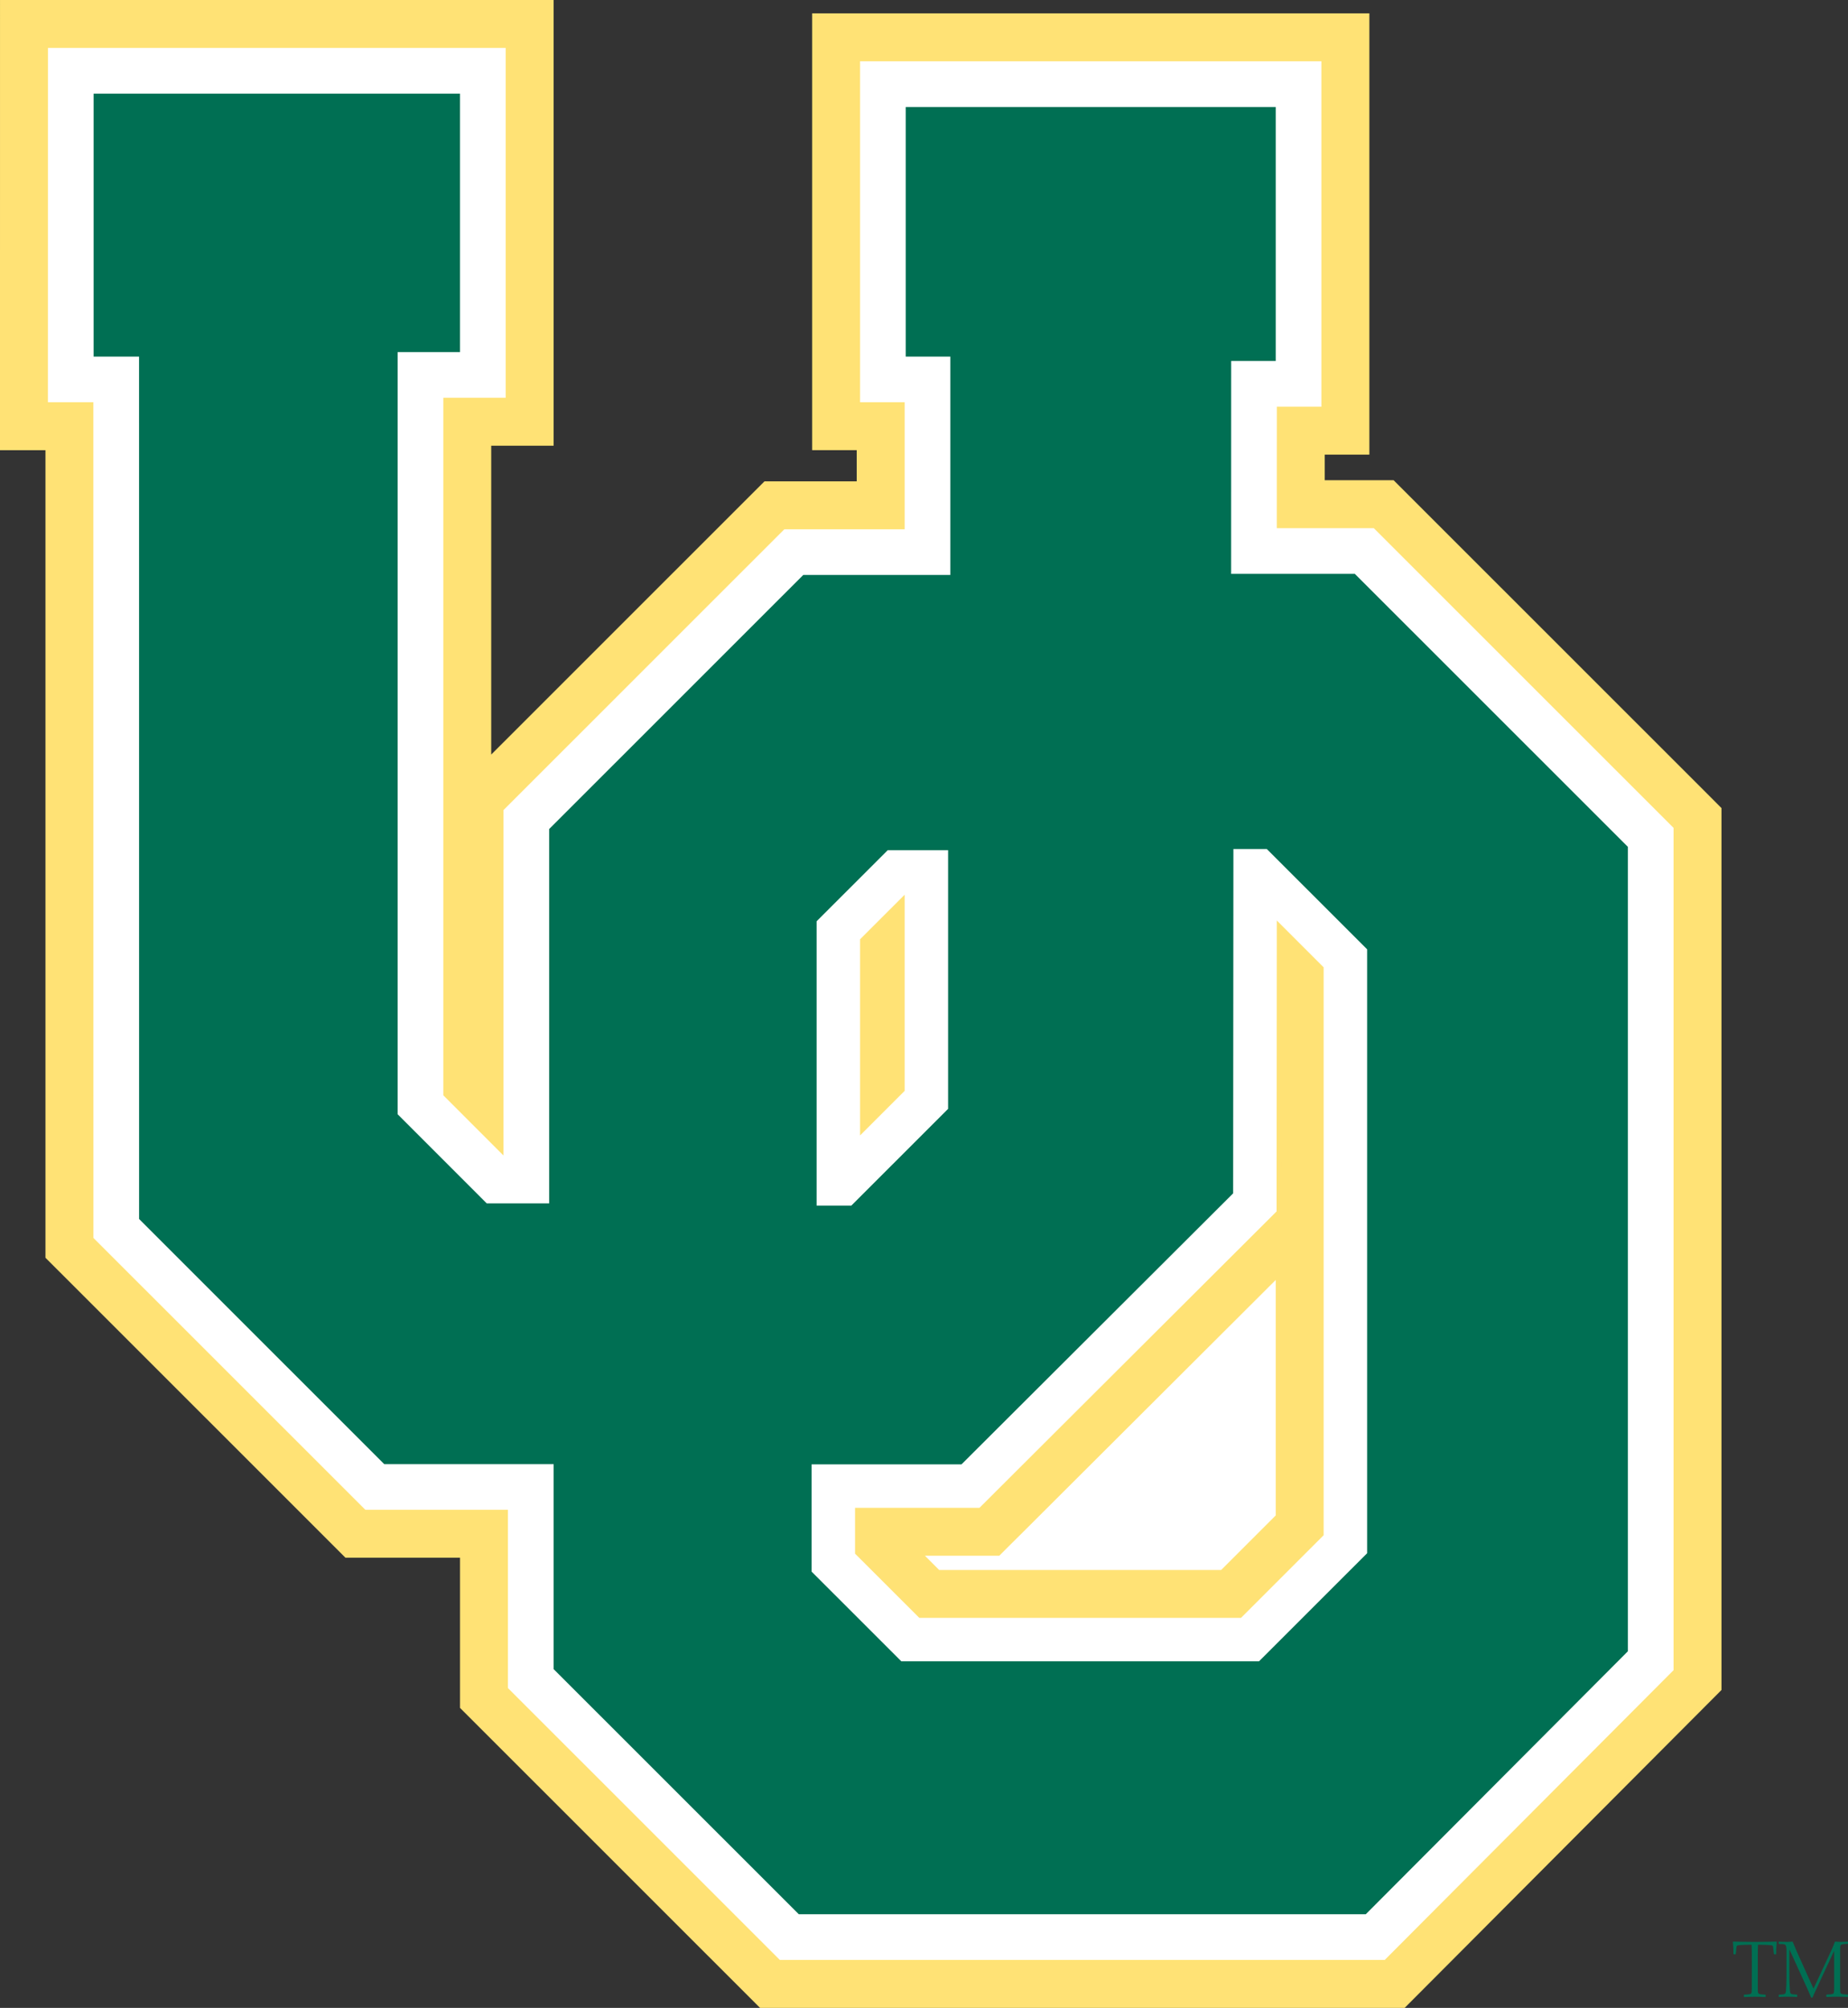 <?xml version="1.0" encoding="utf-8"?>
<!-- Generator: Adobe Illustrator 16.0.0, SVG Export Plug-In . SVG Version: 6.00 Build 0)  -->
<!DOCTYPE svg PUBLIC "-//W3C//DTD SVG 1.1//EN" "http://www.w3.org/Graphics/SVG/1.1/DTD/svg11.dtd">
<svg version="1.1" id="Layer_1" xmlns="http://www.w3.org/2000/svg" xmlns:xlink="http://www.w3.org/1999/xlink" x="0px" y="0px"
	 width="147.835px" height="160.599px" viewBox="289.223 280.079 147.835 160.599"
	 enable-background="new 289.223 280.079 147.835 160.599" xml:space="preserve">
<rect x="289.223" y="280.079" width="147.835" height="160.599" fill="#333333" stroke="none"/>
<g>
	<path fill="#FFE275" stroke="#FFE275" stroke-width="0.357" stroke-miterlimit="2.613" d="M425.688,343.713l-25.054-25.045
		h-5.614v-2.405h3.57v-34.937h-44.219v34.58h3.566v2.852h-7.483l-2.144,2.141c0,0-17.306,17.3-19.97,19.964V315.55h4.992v-35.292
		h-43.929l-0.002,35.65h3.638c0,13.752,0,61.672,0,61.672v3.027l23.894,23.886h9.27v12.118l23.895,23.888h51.42l25.241-25.321
		v-70.391L425.688,343.713L425.688,343.713z"/>
	<polygon fill="#FFFFFF" points="422.033,345.227 399.122,322.323 391.364,322.323 391.368,312.609 394.932,312.609 
		394.932,284.981 358.026,284.981 358.026,312.251 361.592,312.251 361.592,322.414 351.966,322.414 329.5,344.874 329.5,372.501 
		324.688,367.688 324.688,311.898 329.678,311.898 329.678,283.912 293.059,283.912 293.055,312.251 296.692,312.251 
		296.696,379.093 318.448,400.837 329.857,400.837 329.857,415.096 351.609,436.844 399.997,436.844 423.104,413.666 
		423.104,346.299 	"/>
	<polygon fill="#006F53" points="296.712,287.568 326.023,287.568 326.023,308.243 321.032,308.243 321.032,369.2 328.162,376.331 
		333.154,376.331 333.154,346.388 353.482,326.066 365.247,326.066 365.247,308.601 361.68,308.601 361.68,288.636 391.277,288.636 
		391.277,308.954 387.713,308.954 387.71,325.978 397.605,325.978 419.449,347.813 419.449,412.155 398.482,433.188 
		353.125,433.188 333.511,413.582 333.511,397.186 319.96,397.186 300.35,377.579 300.347,308.601 296.712,308.601 	"/>
	<polygon fill="#FFFFFF" stroke="#006F53" stroke-width="0.357" stroke-miterlimit="2.613" points="354.371,353.693 
		360.167,347.901 365.247,347.901 365.247,368.843 357.402,376.686 354.371,376.686 	"/>
	<polygon fill="#FFFFFF" points="387.892,347.988 390.565,347.988 398.59,356.01 398.59,404.312 389.939,412.958 361.327,412.958 
		354.148,405.783 354.148,397.205 366.14,397.205 387.871,375.527 	"/>
	<polygon fill="#FFE275" points="361.592,367.332 361.592,351.643 358.026,355.207 358.026,370.896 	"/>
	<path fill="#006F53" d="M429.362,439.079c0,0.31-0.015,0.387-0.044,0.431c-0.027,0.037-0.093,0.082-0.337,0.096l-0.229,0.014
		l-0.021,0.021v0.146l0.021,0.021c0.267-0.007,0.559-0.021,0.852-0.021c0.286,0,0.579,0.014,0.847,0.021l0.021-0.021v-0.146
		l-0.021-0.021l-0.229-0.014c-0.249-0.014-0.31-0.059-0.337-0.096c-0.03-0.044-0.044-0.121-0.044-0.431v-2.546
		c0-0.371,0.014-0.729,0.019-0.903h0.212c0.253,0,0.516,0.009,0.667,0.023c0.327,0.026,0.319,0.026,0.336,0.229l0.055,0.489
		l0.018,0.021h0.147l0.017-0.021c-0.007-0.401,0.021-0.732,0.049-0.971l-0.021-0.021c-0.279,0-0.565,0.007-0.853,0.014
		c-0.293,0-0.586,0.008-0.887,0.008c-0.293,0-0.586-0.008-0.878-0.008c-0.287-0.007-0.572-0.014-0.853-0.014l-0.021,0.021
		c0.026,0.237,0.052,0.568,0.044,0.971l0.021,0.021h0.147l0.019-0.021l0.05-0.489c0.021-0.201,0.014-0.201,0.337-0.229
		c0.155-0.016,0.414-0.023,0.67-0.023h0.209c0.007,0.175,0.021,0.532,0.021,0.903L429.362,439.079L429.362,439.079z"/>
	<path fill="#006F53" d="M431.515,439.783l0.021,0.021c0.151-0.007,0.395-0.021,0.717-0.021c0.326,0,0.569,0.014,0.721,0.021
		l0.021-0.021v-0.146l-0.021-0.021l-0.223-0.015c-0.191-0.013-0.249-0.044-0.286-0.088c-0.021-0.021-0.04-0.063-0.05-0.186
		c-0.015-0.121-0.047-0.688-0.047-1.47v-1.834h0.013l1.452,3.183c0.07,0.165,0.192,0.435,0.28,0.65h0.105
		c0.07-0.173,0.148-0.345,0.229-0.517l1.492-3.203h0.011v2.938c0,0.31-0.011,0.387-0.044,0.431
		c-0.024,0.037-0.088,0.082-0.337,0.095l-0.229,0.015l-0.021,0.021v0.146l0.021,0.021c0.268-0.007,0.561-0.021,0.847-0.021
		c0.293,0,0.585,0.014,0.854,0.021l0.017-0.021v-0.146l-0.017-0.021l-0.229-0.015c-0.25-0.013-0.313-0.058-0.343-0.095
		c-0.028-0.044-0.042-0.121-0.042-0.431v-2.976c0-0.31,0.014-0.387,0.042-0.431c0.028-0.041,0.093-0.084,0.343-0.099l0.229-0.011
		l0.017-0.02V435.4l-0.017-0.021c-0.099,0.007-0.279,0.021-0.522,0.021c-0.16,0-0.318-0.015-0.497-0.021
		c-0.103,0.25-0.202,0.495-0.317,0.745l-1.407,3.014l-1.338-2.97c-0.101-0.236-0.229-0.546-0.33-0.789
		c-0.149,0.007-0.307,0.021-0.457,0.021c-0.278,0-0.502-0.015-0.637-0.021l-0.021,0.021v0.146l0.021,0.021l0.307,0.01
		c0.235,0.015,0.296,0.092,0.296,0.55v1.736c0,0.782-0.03,1.349-0.044,1.47s-0.029,0.165-0.051,0.186
		c-0.036,0.044-0.094,0.075-0.285,0.089l-0.223,0.014l-0.021,0.021V439.783L431.515,439.783z"/>
	<polygon fill="#FFE275" stroke="#FFE275" stroke-width="0.357" stroke-miterlimit="2.613" points="394.932,357.524 
		394.932,402.799 388.427,409.304 362.839,409.304 357.803,404.273 357.803,400.86 367.652,400.86 391.526,377.046 391.543,354.135 
			"/>
	<path fill="#FFFFFF" d="M370.231,403.446l-1.071,1.068h-5.944l1.136,1.137h22.562l4.365-4.363v-18.834
		c-2.968,2.964-19.975,19.927-19.975,19.927L370.231,403.446L370.231,403.446z"/>
</g>
</svg>
